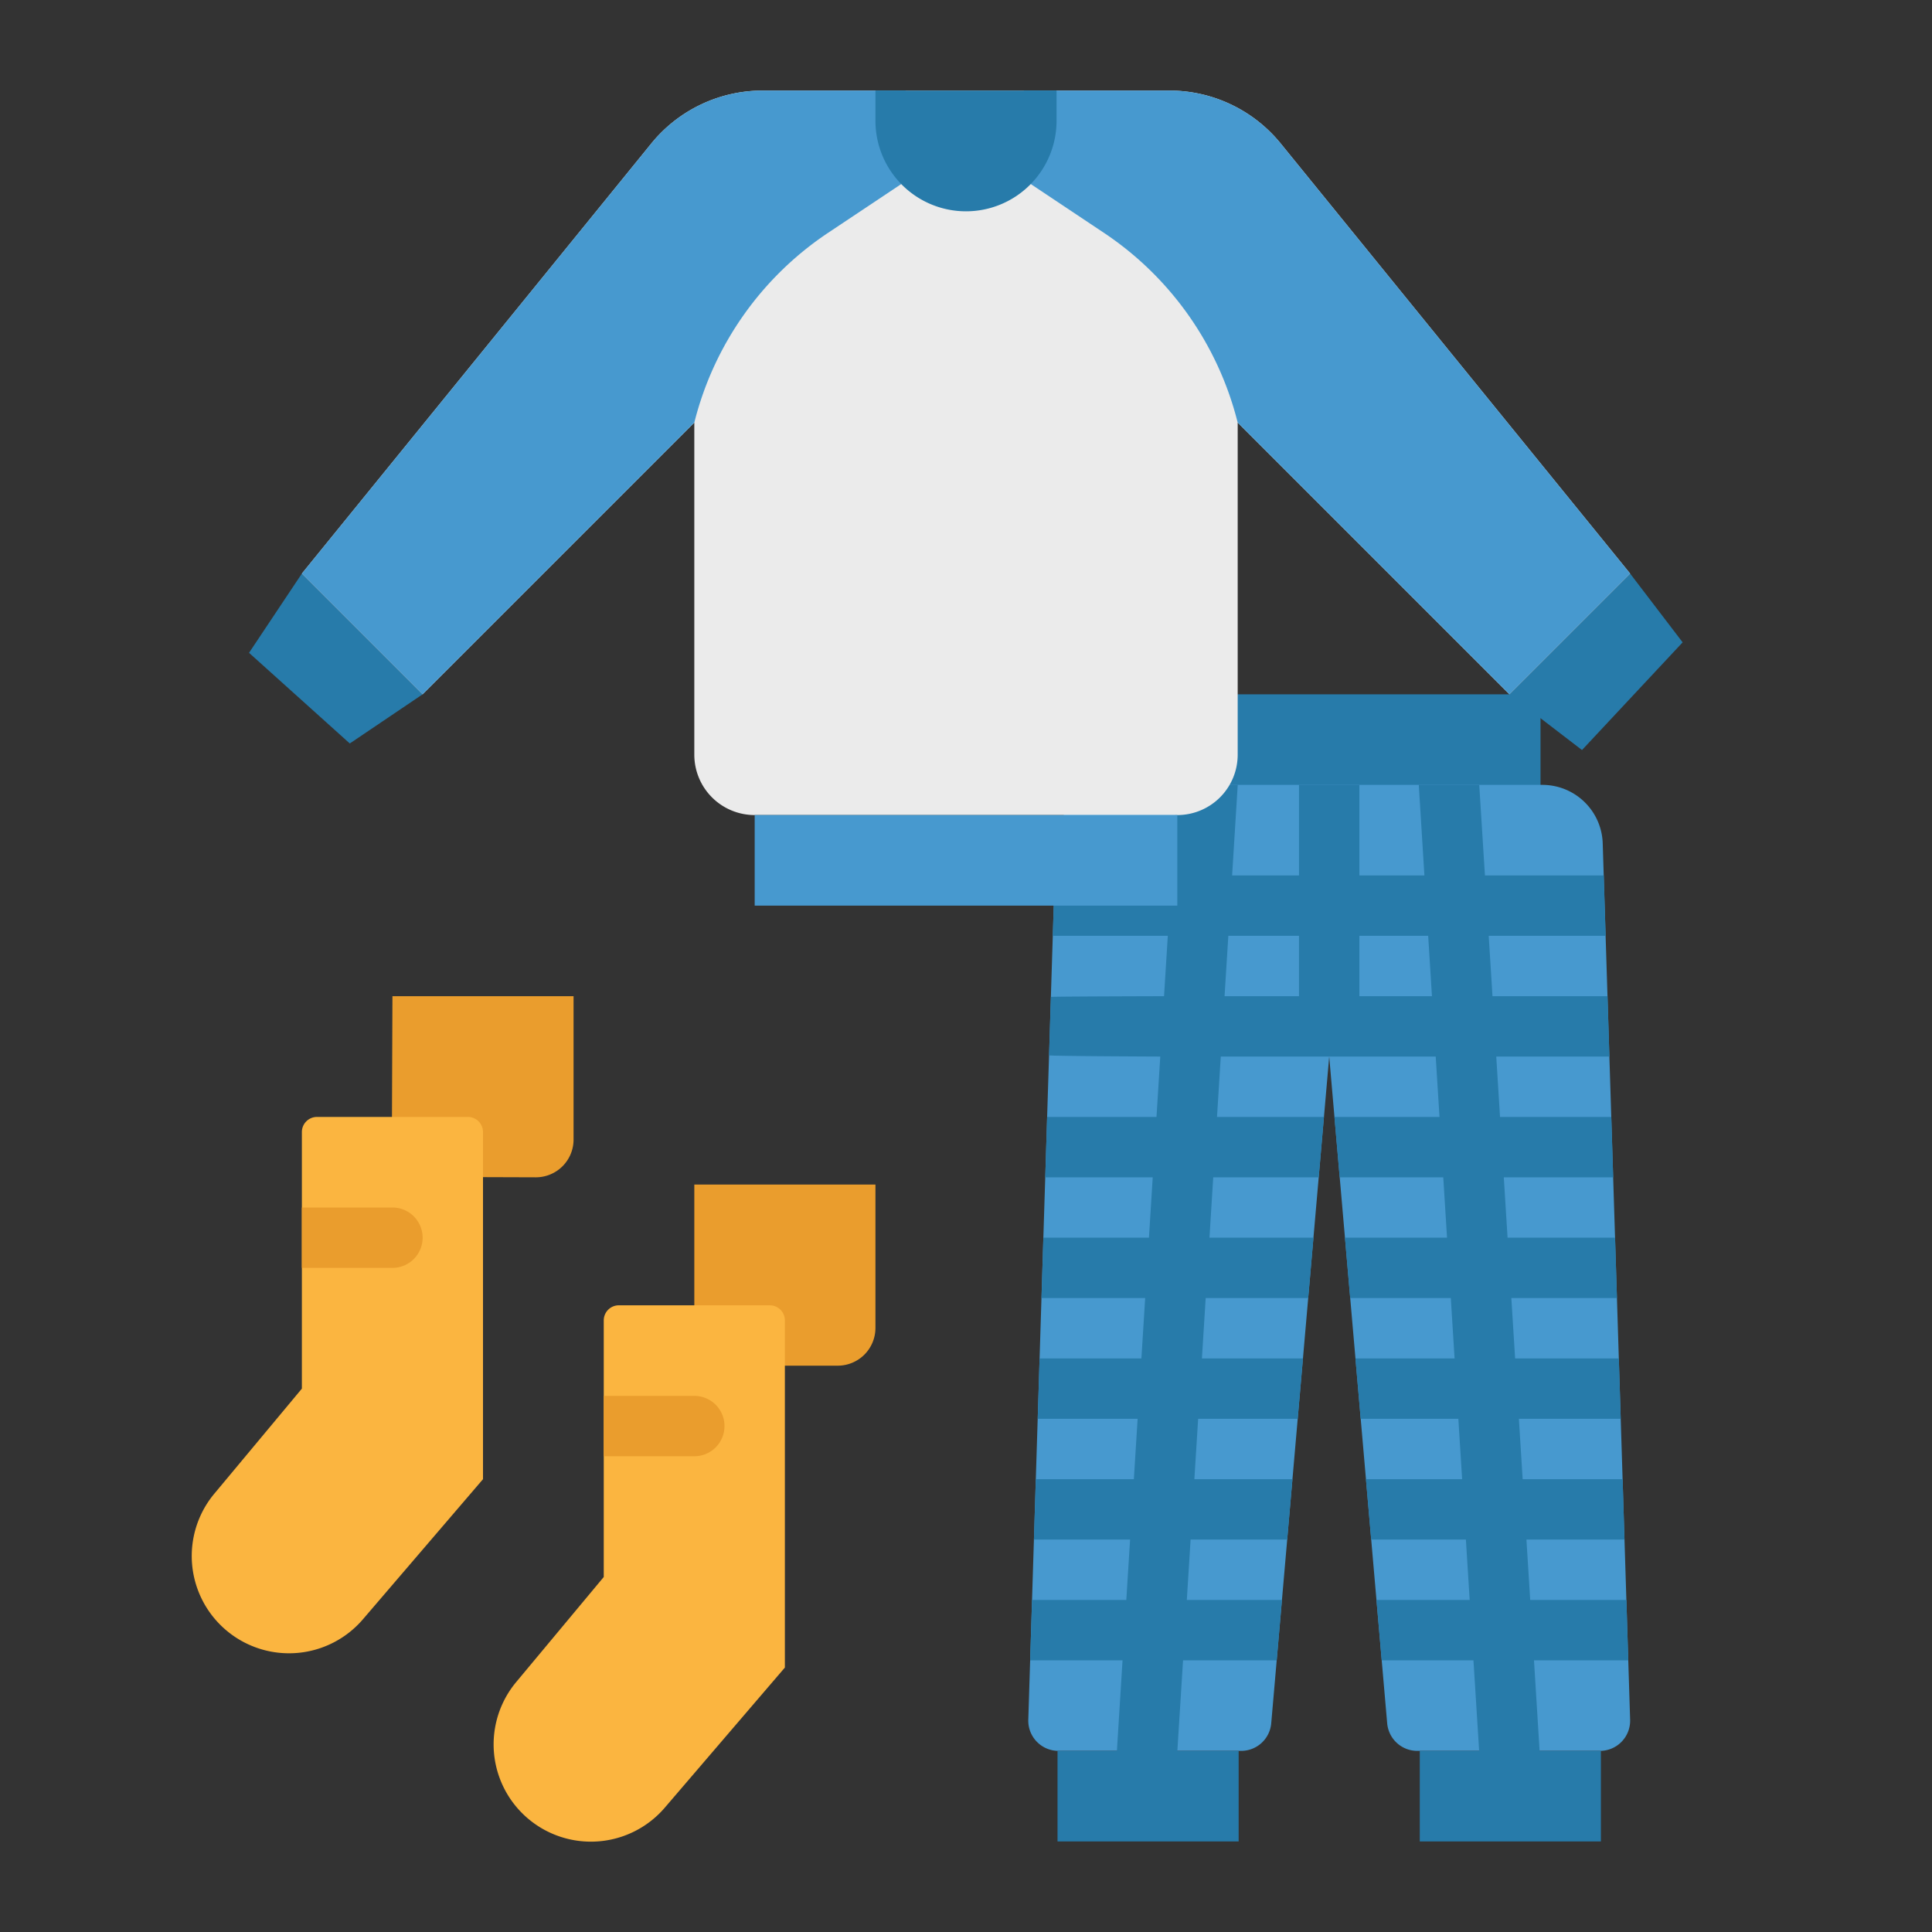 <svg id="flat" height="512" viewBox="0 0 512 512" width="512" xmlns="http://www.w3.org/2000/svg"><rect x="0" y="0" width="512" height="512" fill="#333333" stroke="none"/><path d="m222 361.919h-14l-24 .361v-48.361h48v38a10 10 0 0 1 -10 10z" fill="#ea9d2d"/><path d="m142 312-38.186-.124.186-47.876h48v38a10 10 0 0 1 -10 10z" fill="#ea9d2d"/><g fill="#277baa"><path d="m80 152-14.002 21.003 26.699 24.025 19.303-13.028z"/><path d="m432 152 13.917 18.229-26.67 28.538-19.247-14.767z"/><path d="m296.254 184h112v32h-112z"/></g><path d="m424 464h-48.412a8 8 0 0 1 -7.97-7.307l-15.364-176.693-15.365 176.693a8 8 0 0 1 -7.97 7.307h-48.411a8 8 0 0 1 -8-8.25l7.257-232.25a16 16 0 0 1 15.997-15.5h112.984a16 16 0 0 1 15.992 15.5l7.262 232.25a8 8 0 0 1 -8 8.25z" fill="#4799cf"/><path d="m280.254 464h48v24h-48z" fill="#277baa"/><path d="m376.254 464h48v24h-48z" fill="#277baa"/><path d="m380.48 280 1 16h-27.84l1.39 16h27.45l1 16h-27.05l1.39 16h26.66l1 16h-26.27l1.39 16h25.88l1 16h-25.49l1.39 16h25.1l1 16h-24.7l1.39 16h24.31l1.51 24 .03.5a7.99 7.99 0 0 0 7.97 7.5 4.349 4.349 0 0 0 .51-.02 7.992 7.992 0 0 0 7.5-7.98c0-.17-.01-.33-.02-.5l-1.46-23.5h24.99l-.5-16h-25.49l-1-16h25.99l-.5-16h-26.49l-1-16h26.99l-.5-16h-27.49l-1-16h27.99l-.5-16h-28.49l-1-16h28.99l-.5-16h-29.49l-1-16h29.99l-.5-16h-30.49l-1-16h30.99l-.5-16h-31.49l-1.51-24h-16.01c0 .17.01.33.02.5l1.46 23.5h-17.23v-24h-16v24h-17.73l1.46-23.5c.01-.17.02-.33.02-.5h-16.01l-1.51 24h-30.98l-.5 16h30.48l-1 16s-29.42.07-29.98.19l-.49 15.49c.71.21 29.47.32 29.47.32l-1 16h-28.98l-.5 16h28.48l-1 16h-27.98l-.5 16h27.48l-1 16h-26.98l-.5 16h26.48l-1 16h-25.98l-.5 16h25.48l-1 16h-24.98l-.5 16h24.48l-1.46 23.5c-.01.17-.02.33-.02.5a7.992 7.992 0 0 0 7.5 7.98 4.349 4.349 0 0 0 .51.02 7.99 7.99 0 0 0 7.97-7.5l.03-.5 1.51-24h24.82l1.39-16h-25.21l1-16h25.6l1.39-16h-25.99l1-16h26.38l1.4-16h-26.78l1-16h27.17l1.39-16h-27.56l1-16h27.95l1.39-16h-28.34l1-16zm-36.23-16h-19.73l1-16h18.73zm16 0v-16h18.23l1 16z" fill="#277baa"/><path d="m208 349.92v92l-31.78 37.08a25.783 25.783 0 0 1 -39.38-33.29l23.16-27.79v-68a4 4 0 0 1 4-4h40a4 4 0 0 1 4 4z" fill="#fbb540"/><path d="m192 377.92a8 8 0 0 1 -8 8h-24v-16h24a8 8 0 0 1 8 8z" fill="#ea9d2d"/><path d="m128 300v92l-31.78 37.08a25.783 25.783 0 0 1 -39.38-33.29l23.16-27.79v-68a4 4 0 0 1 4-4h40a4 4 0 0 1 4 4z" fill="#fbb540"/><path d="m112 328a8 8 0 0 1 -8 8h-24v-16h24a8 8 0 0 1 8 8z" fill="#ea9d2d"/><path d="m432 152-32 32-72-72v88a16 16 0 0 1 -16 16h-112a16 16 0 0 1 -16-16v-88l-72 72-32-32 92.59-113.96a38.016 38.016 0 0 1 29.5-14.04h107.82a38.016 38.016 0 0 1 29.5 14.04z" fill="#ebebeb"/><path d="m240 24v24l-20.55 13.7a85.365 85.365 0 0 0 -35.45 50.3l-72 72-32-32 92.59-113.96a38.016 38.016 0 0 1 29.5-14.04z" fill="#4799cf"/><path d="m432 152-32 32-72-72a85.365 85.365 0 0 0 -35.45-50.3l-20.55-13.7-.69-24h38.6a38.016 38.016 0 0 1 29.5 14.04z" fill="#4799cf"/><path d="m200 216h112v24h-112z" fill="#4799cf"/><path d="m232 24h48a0 0 0 0 1 0 0v8a24 24 0 0 1 -24 24 24 24 0 0 1 -24-24v-8a0 0 0 0 1 0 0z" fill="#277baa"/></svg>